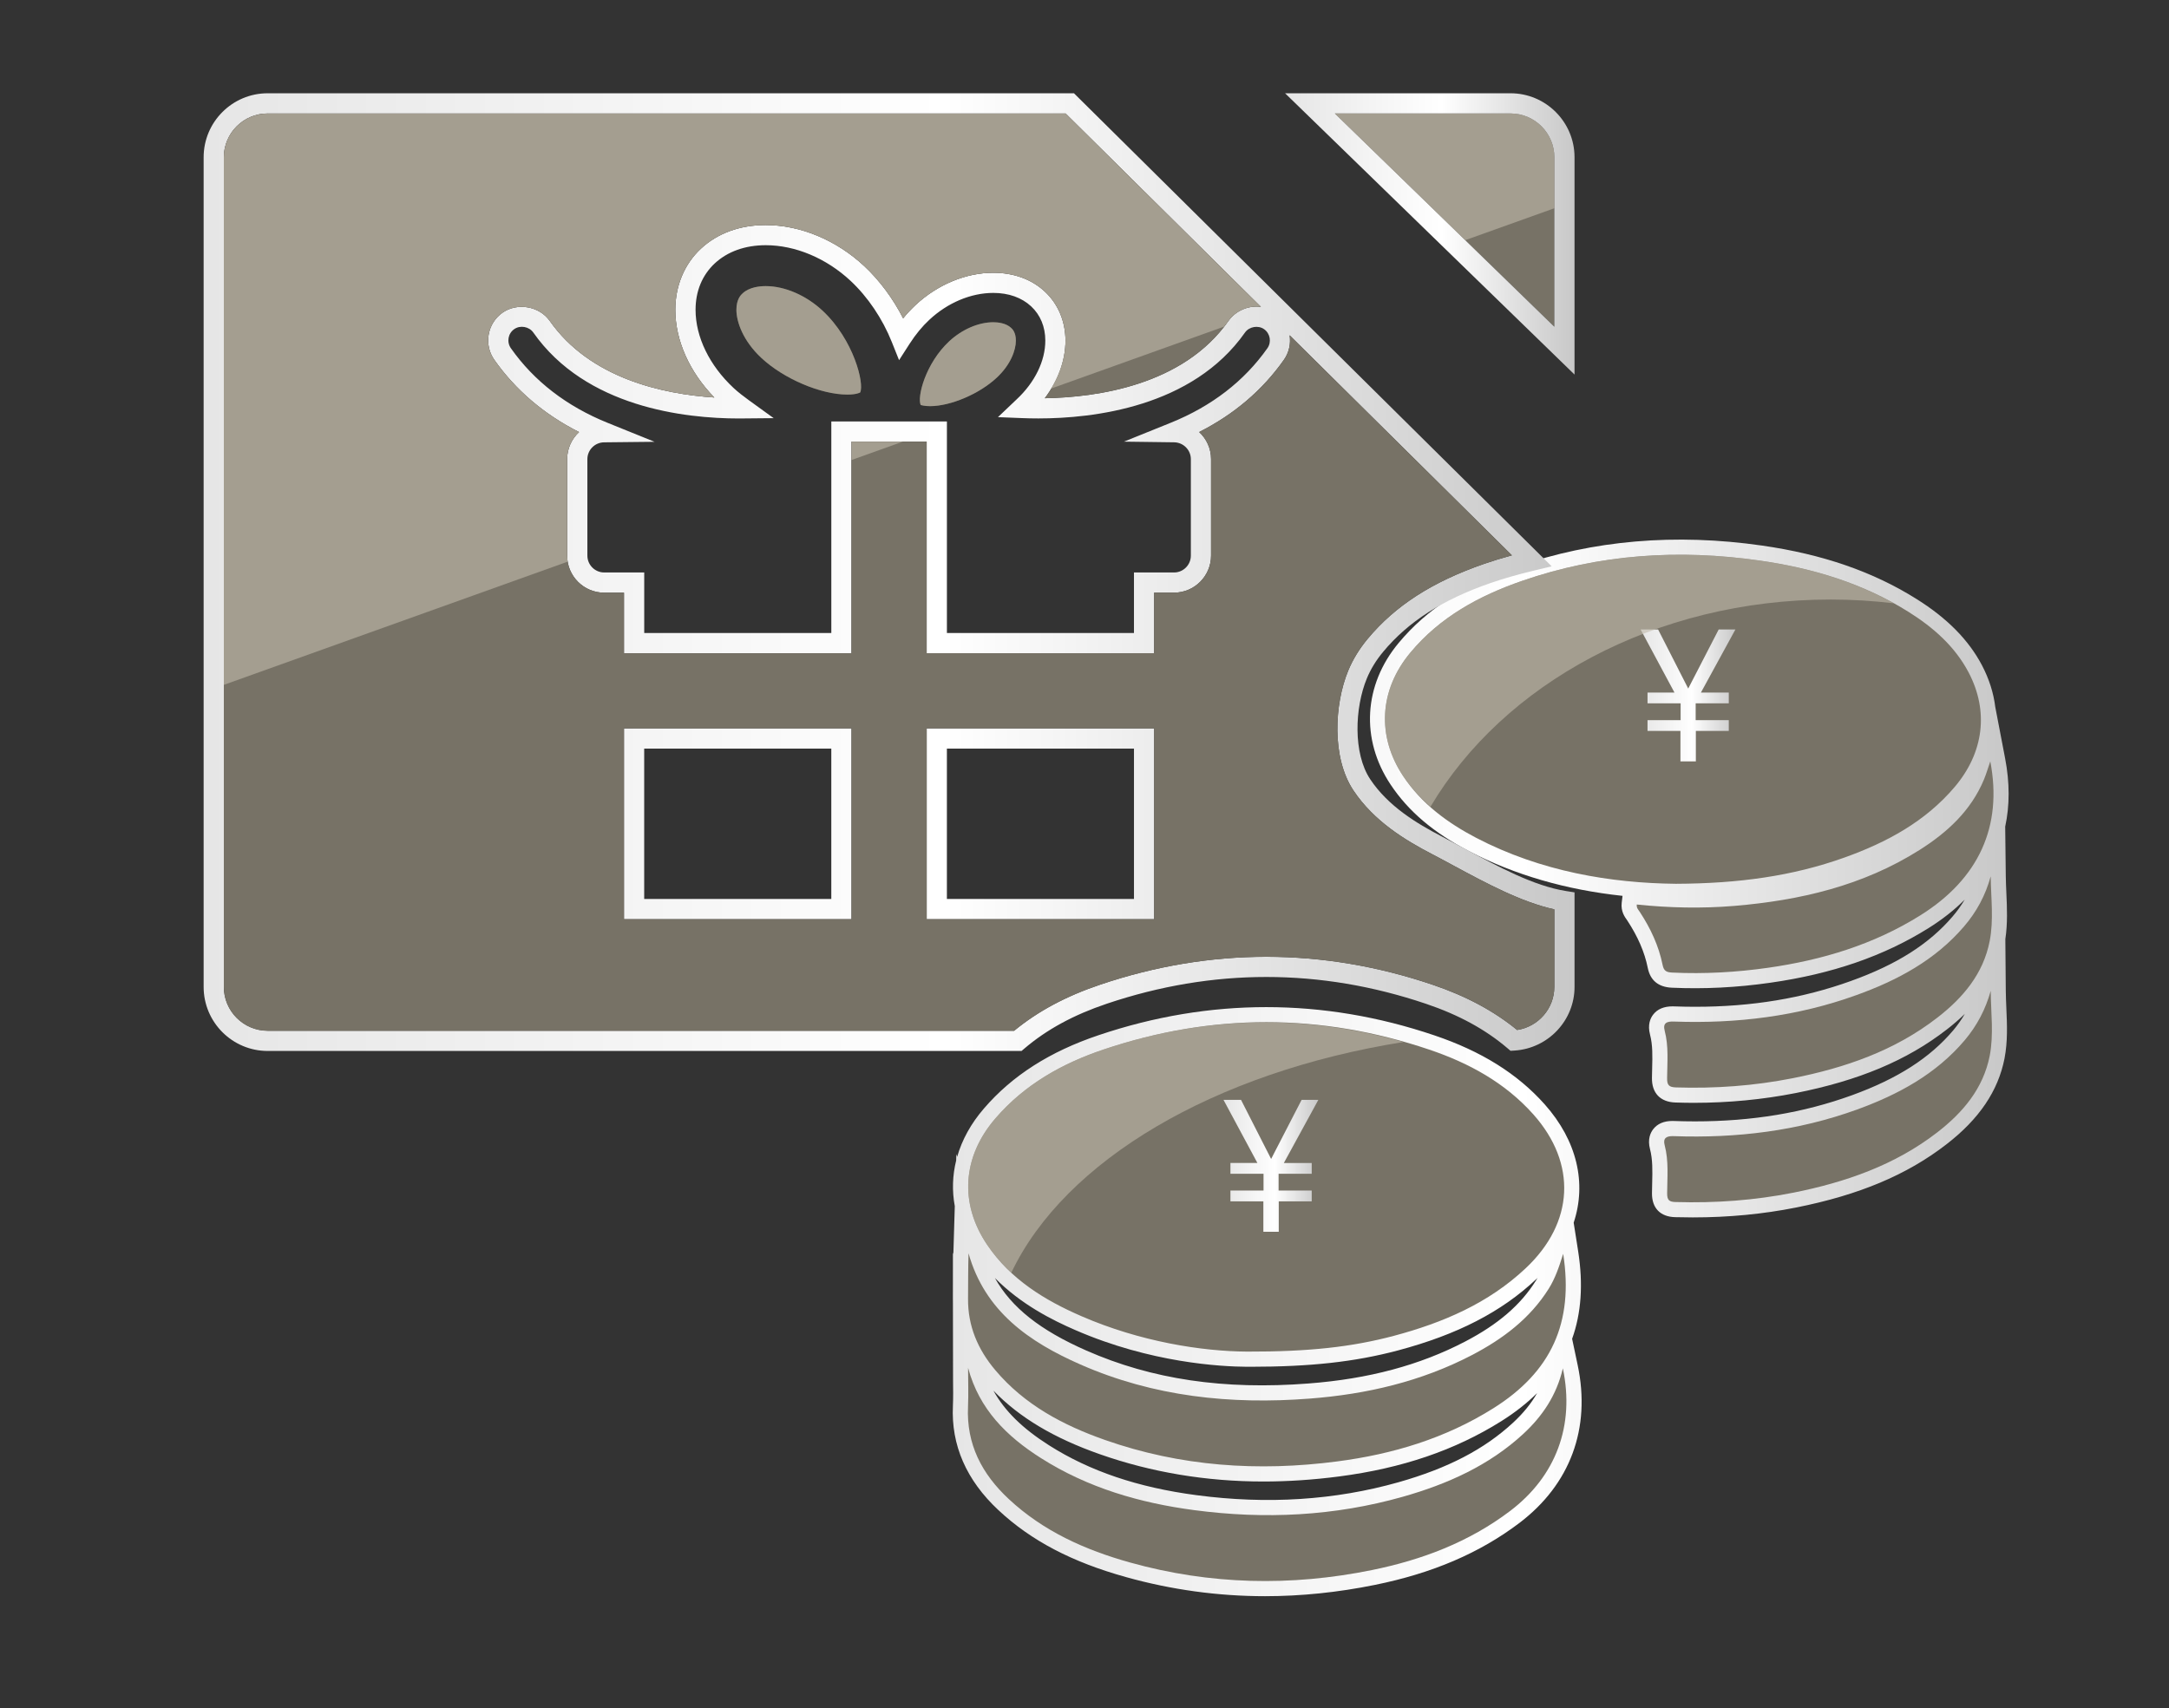 <?xml version="1.0" encoding="utf-8"?>
<!-- Generator: Adobe Illustrator 16.0.0, SVG Export Plug-In . SVG Version: 6.00 Build 0)  -->
<!DOCTYPE svg PUBLIC "-//W3C//DTD SVG 1.1//EN" "http://www.w3.org/Graphics/SVG/1.1/DTD/svg11.dtd">
<svg version="1.1" id="Layer_1" xmlns="http://www.w3.org/2000/svg" xmlns:xlink="http://www.w3.org/1999/xlink" x="0px" y="0px"
	 width="107.354px" height="84.559px" viewBox="0 0 107.354 84.559" enable-background="new 0 0 107.354 84.559"
	 xml:space="preserve">
<rect x="0" y="0" width="107.354" height="84.559" fill="#333333" stroke="none"/>
<path fill="#777266" d="M49.162,15.952c-0.729,0-1.543,0.352-2.178,0.939c-1.188,1.108-1.6,2.776-1.412,3.162l0.001-0.002
	c0.024,0,0.165,0.055,0.457,0.055c1.021,0,2.438-0.604,3.298-1.404c0.704-0.655,0.953-1.381,0.953-1.841
	c0-0.411-0.178-0.578-0.237-0.631C49.785,15.989,49.382,15.952,49.162,15.952z"/>
<path fill="#777266" d="M37.897,14.163c-0.283,0-0.808,0.046-1.142,0.359c-0.074,0.066-0.307,0.282-0.307,0.812
	c0,0.597,0.325,1.536,1.233,2.383c1.108,1.035,2.94,1.816,4.262,1.816c0.464,0,0.628-0.104,0.63-0.104
	c0.216-0.429-0.312-2.607-1.862-4.051C39.895,14.619,38.843,14.163,37.897,14.163z"/>
<g>
	<path fill="#777266" d="M76.931,7.786c0-1.196-0.973-2.169-2.169-2.169h-8.694l10.863,10.558V7.786z"/>
	<linearGradient id="SVGID_1_" gradientUnits="userSpaceOnUse" x1="63.605" y1="11.579" x2="77.931" y2="11.579">
		<stop  offset="0" style="stop-color:#E6E6E6"/>
		<stop  offset="0.54" style="stop-color:#FFFFFF"/>
		<stop  offset="1" style="stop-color:#C8C8C8"/>
	</linearGradient>
	<path fill="url(#SVGID_1_)" d="M77.931,18.542L63.605,4.617h11.157c1.747,0,3.169,1.421,3.169,3.169V18.542z M66.068,5.617
		l10.863,10.558V7.786c0-1.196-0.973-2.169-2.169-2.169H66.068z"/>
</g>
<g>
	<g>
		<linearGradient id="SVGID_2_" gradientUnits="userSpaceOnUse" x1="47.156" y1="52.865" x2="99.419" y2="52.865">
			<stop  offset="0" style="stop-color:#E6E6E6"/>
			<stop  offset="0.54" style="stop-color:#FFFFFF"/>
			<stop  offset="1" style="stop-color:#C8C8C8"/>
		</linearGradient>
		<path fill="url(#SVGID_2_)" d="M62.615,79.017c-2.321,0-4.635-0.317-6.879-0.944c-2.688-0.748-4.696-1.802-6.319-3.316
			c-1.587-1.481-2.346-3.219-2.253-5.162c0.018-0.416,0.012-0.836,0.007-1.258L47.165,64.5c-0.002-0.074-0.002-0.149-0.002-0.225
			l0.002-2.271l0.021,0.078c0-0.021,0.001-0.041,0.002-0.062l0.069-2.311c-0.139-0.754-0.116-1.516,0.068-2.26l0.01-0.322
			l0.039,0.14c0.238-0.837,0.681-1.646,1.327-2.394c1.402-1.629,3.26-2.816,5.679-3.629c5.493-1.852,11.106-1.851,16.602,0.006
			c2.331,0.785,4.12,1.902,5.469,3.415c1.612,1.81,2.084,3.912,1.438,5.861l0.223,1.427c0.252,1.617,0.154,3.055-0.3,4.323
			l0.276,1.308c0.658,3.122-0.366,5.895-2.885,7.807c-1.961,1.486-4.302,2.49-7.158,3.068
			C66.224,78.829,64.397,79.017,62.615,79.017z M48.745,70.83c0.205,1.029,0.766,1.962,1.695,2.828
			c1.44,1.346,3.251,2.289,5.699,2.97c3.739,1.044,7.647,1.166,11.608,0.362c2.629-0.534,4.771-1.448,6.548-2.794
			c1.203-0.913,1.983-2.071,2.309-3.39c-0.211,0.248-0.442,0.488-0.695,0.723c-1.606,1.484-3.601,2.529-6.276,3.289
			c-3.342,0.945-6.904,1.175-10.61,0.684c-3.118-0.41-5.704-1.29-7.904-2.689C50.149,72.199,49.364,71.545,48.745,70.83z
			 M49.169,68.842c0.561,1.012,1.449,1.878,2.752,2.705c2.012,1.279,4.399,2.087,7.296,2.469c3.504,0.465,6.859,0.25,10.005-0.641
			c2.44-0.692,4.241-1.629,5.667-2.947c0.503-0.467,0.896-0.947,1.19-1.465c-0.503,0.5-1.093,0.963-1.771,1.389
			c-2.288,1.438-4.915,2.333-8.032,2.738c-1.271,0.166-2.531,0.25-3.746,0.25c-0.001,0-0.001,0-0.001,0
			c-2.817,0-5.538-0.453-8.085-1.348C52.166,71.192,50.47,70.182,49.169,68.842z M48.74,65.162c0.148,0.77,0.51,1.488,1.095,2.182
			c1.177,1.395,2.799,2.422,5.105,3.232c2.387,0.839,4.94,1.264,7.589,1.264h0.001c1.15,0,2.346-0.08,3.553-0.238
			c2.897-0.376,5.327-1.201,7.428-2.521c1.702-1.066,2.707-2.328,3.076-3.925c-0.842,0.997-1.94,1.835-3.383,2.588
			c-2.426,1.265-5.148,1.997-8.322,2.239c-4.432,0.344-8.243-0.226-11.708-1.749C51.683,67.578,49.995,66.672,48.74,65.162z
			 M49.241,63.263c0.823,1.474,2.255,2.595,4.537,3.598c3.235,1.423,6.804,1.951,10.989,1.626c2.969-0.227,5.502-0.904,7.744-2.073
			c1.638-0.854,2.752-1.813,3.508-3.019c0.027-0.043,0.055-0.088,0.08-0.133c-0.021,0.02-0.042,0.039-0.062,0.06
			c-1.723,1.622-3.899,2.744-6.853,3.531c-2.132,0.565-4.317,0.807-7.309,0.807c-0.001,0,0,0-0.001,0h-0.146
			c-1.316-0.007-4.775-0.197-8.494-1.812C52.082,65.349,50.534,64.574,49.241,63.263z M62.673,51.351
			c-2.595,0-5.225,0.442-7.815,1.315c-2.156,0.725-3.798,1.766-5.021,3.187c-1.418,1.642-1.547,3.592-0.354,5.353
			c0.916,1.354,2.256,2.36,4.348,3.266c3.466,1.505,6.682,1.682,7.903,1.688h0.141c2.893,0,4.898-0.219,6.924-0.757
			c2.703-0.72,4.676-1.729,6.209-3.173c2.102-1.979,2.223-4.435,0.324-6.566c-1.171-1.313-2.75-2.292-4.83-2.992
			C67.907,51.795,65.273,51.351,62.673,51.351z M83.782,60.266L83.782,60.266c-0.285,0-0.571-0.004-0.857-0.012
			c-0.74-0.012-1.168-0.443-1.161-1.186c0.001-0.17,0.005-0.342,0.01-0.516c0.015-0.592,0.028-1.15-0.108-1.67
			c-0.125-0.48,0.017-0.799,0.158-0.982c0.209-0.271,0.53-0.409,0.954-0.409c0.424,0.014,0.765,0.021,1.106,0.021
			c2.838,0,5.383-0.424,7.781-1.295c2.261-0.822,3.854-1.845,5.012-3.215c0.217-0.258,0.406-0.527,0.57-0.811
			c-0.271,0.265-0.568,0.523-0.895,0.775c-1.963,1.524-4.341,2.524-7.484,3.146c-1.622,0.319-3.316,0.482-5.037,0.482l0,0
			c-0.301,0-0.602-0.006-0.902-0.016c-0.755-0.022-1.181-0.471-1.166-1.23l0.01-0.471c0.016-0.59,0.03-1.146-0.105-1.66
			c-0.127-0.489,0.014-0.81,0.156-0.992c0.208-0.271,0.532-0.407,0.963-0.407l0.119,0.003c0.33,0.012,0.666,0.018,1.001,0.018
			c2.8,0,5.319-0.418,7.704-1.277c2.268-0.815,3.865-1.828,5.029-3.189c0.23-0.268,0.43-0.547,0.602-0.839
			c-0.51,0.513-1.109,0.984-1.794,1.413c-2.208,1.382-4.771,2.267-7.837,2.703c-1.65,0.236-3.272,0.318-4.876,0.244
			c-0.659-0.034-1.055-0.363-1.179-0.978c-0.156-0.781-0.49-1.553-1.021-2.36c-0.11-0.152-0.321-0.435-0.269-0.87l0.041-0.338
			c-2.8-0.3-5.342-1.038-7.58-2.203c-1.773-0.925-3.014-1.976-3.901-3.308c-1.491-2.24-1.337-4.927,0.401-7.011
			c1.396-1.676,3.258-2.877,5.859-3.78c3.766-1.306,7.836-1.655,12.123-1.039c3.002,0.43,5.505,1.296,7.652,2.647
			c1.513,0.948,2.572,2.021,3.236,3.279c0.354,0.676,0.573,1.369,0.658,2.062l0.489,2.552c0.23,1.2,0.229,2.328,0.003,3.373
			l0.029,2.452c0.004,0.283,0.016,0.566,0.029,0.85c0.033,0.734,0.066,1.492-0.051,2.267l0.022,2.553
			c0.003,0.293,0.016,0.585,0.028,0.877c0.036,0.804,0.072,1.634-0.092,2.485c-0.318,1.607-1.256,2.992-2.869,4.24
			c-1.953,1.513-4.316,2.508-7.438,3.131C87.273,60.102,85.548,60.266,83.782,60.266z M83.27,58.761
			c0.181,0.004,0.347,0.005,0.513,0.005l0,0c1.668,0,3.294-0.154,4.834-0.461c2.885-0.576,5.049-1.48,6.812-2.846
			c1.332-1.031,2.068-2.093,2.314-3.342c0.005-0.023,0.01-0.047,0.014-0.07c-1.328,1.54-3.104,2.679-5.58,3.58
			c-2.754,1-5.719,1.453-8.959,1.377c0.081,0.547,0.068,1.074,0.055,1.587L83.27,58.761z M83.269,53.088
			c0.197,0.006,0.379,0.008,0.562,0.008c1.623,0,3.221-0.153,4.746-0.455c2.906-0.574,5.084-1.482,6.855-2.859
			c1.334-1.033,2.066-2.094,2.31-3.34c0.005-0.021,0.009-0.041,0.012-0.062c-1.337,1.551-3.13,2.693-5.635,3.594
			c-2.747,0.99-5.681,1.434-8.901,1.359c0.082,0.548,0.068,1.074,0.055,1.586L83.269,53.088z M82.978,47.403
			c0.323,0.014,0.615,0.02,0.906,0.02c1.146,0,2.328-0.086,3.515-0.256c2.854-0.406,5.227-1.222,7.253-2.491
			c1.678-1.049,2.713-2.366,3.098-3.937c-0.604,0.714-1.377,1.362-2.346,1.975c-2.595,1.64-5.615,2.555-9.507,2.879
			c-1.153,0.096-2.346,0.109-3.579,0.041C82.62,46.221,82.839,46.807,82.978,47.403z M83.15,28.211
			c-2.623,0-5.172,0.421-7.572,1.253c-2.332,0.809-3.983,1.865-5.197,3.323c-1.316,1.578-1.431,3.528-0.305,5.219
			c0.741,1.113,1.805,2.006,3.345,2.809c2.71,1.41,5.917,2.146,9.531,2.186c3.165-0.014,5.738-0.414,8.097-1.259
			c2.314-0.832,3.946-1.874,5.135-3.279c1.242-1.472,1.451-3.187,0.588-4.829c-0.544-1.032-1.404-1.892-2.705-2.708
			c-1.968-1.238-4.279-2.033-7.069-2.434C85.692,28.306,84.398,28.211,83.15,28.211z"/>
		<path fill="#777266" d="M61.73,66.909c3.059,0.008,5.181-0.229,7.261-0.781c2.418-0.645,4.676-1.604,6.531-3.353
			c2.388-2.25,2.537-5.178,0.369-7.611c-1.398-1.568-3.196-2.546-5.149-3.204c-5.365-1.812-10.758-1.812-16.123-0.005
			c-2.047,0.688-3.906,1.731-5.35,3.408c-1.631,1.888-1.801,4.204-0.407,6.263c1.151,1.701,2.833,2.737,4.671,3.533
			C56.434,66.419,59.493,66.898,61.73,66.909z M82.948,43.751c3.09-0.013,5.77-0.377,8.353-1.303
			c2.08-0.747,3.994-1.773,5.454-3.501c1.427-1.689,1.693-3.733,0.68-5.662c-0.682-1.292-1.751-2.229-2.972-2.994
			c-2.254-1.418-4.745-2.165-7.36-2.54c-4.001-0.575-7.938-0.323-11.771,1.005c-2.12,0.735-4.06,1.787-5.528,3.552
			c-1.535,1.84-1.674,4.131-0.354,6.114c0.912,1.368,2.192,2.312,3.623,3.059C76.279,43.149,79.734,43.716,82.948,43.751z
			 M47.915,67.713c0,0.639,0.024,1.279-0.003,1.917c-0.089,1.865,0.691,3.342,2.016,4.577c1.713,1.599,3.789,2.525,6.01,3.144
			c3.95,1.103,7.948,1.188,11.958,0.374c2.479-0.503,4.81-1.383,6.853-2.931c2.251-1.709,3.204-4.213,2.604-7.056
			c-0.314,1.345-1.016,2.371-1.954,3.24c-1.706,1.577-3.77,2.493-5.972,3.118c-3.386,0.958-6.829,1.123-10.307,0.662
			c-2.699-0.355-5.28-1.104-7.601-2.579C49.83,71.109,48.464,69.766,47.915,67.713z M77.369,62.069
			c-0.203,0.649-0.395,1.214-0.715,1.726c-0.931,1.482-2.276,2.49-3.797,3.284c-2.515,1.311-5.221,1.941-8.033,2.156
			c-3.911,0.304-7.729-0.096-11.349-1.688c-2.526-1.11-4.728-2.621-5.538-5.505c-0.022,0.745-0.018,1.494-0.024,2.241
			c-0.014,1.356,0.484,2.52,1.349,3.544c1.448,1.717,3.357,2.729,5.431,3.457c3.734,1.312,7.584,1.572,11.487,1.062
			c2.745-0.356,5.357-1.139,7.73-2.63C76.767,67.925,77.903,65.487,77.369,62.069z M81.012,44.777
			c-0.021,0.178,0.087,0.267,0.15,0.368c0.531,0.81,0.938,1.675,1.128,2.623c0.062,0.308,0.199,0.363,0.479,0.378
			c1.587,0.074,3.165-0.013,4.735-0.237c2.68-0.382,5.229-1.147,7.545-2.598c2.883-1.802,4.078-4.401,3.46-7.62
			c-0.114,0.322-0.199,0.625-0.319,0.911c-0.646,1.54-1.815,2.61-3.188,3.478c-2.798,1.768-5.916,2.494-9.169,2.766
			C84.226,44.979,82.617,44.943,81.012,44.777z M98.53,49.049c-0.253,0.913-0.678,1.722-1.279,2.437
			c-1.426,1.688-3.295,2.696-5.329,3.437c-2.935,1.065-5.979,1.431-9.089,1.32c-0.362-0.014-0.532,0.103-0.441,0.449
			c0.208,0.789,0.127,1.588,0.123,2.384c-0.003,0.345,0.111,0.424,0.433,0.429c1.958,0.057,3.896-0.082,5.816-0.464
			c2.572-0.514,5.021-1.358,7.125-2.988c1.265-0.979,2.271-2.166,2.592-3.789C98.685,51.201,98.539,50.127,98.53,49.049z
			 M98.529,43.382c-0.256,0.938-0.698,1.756-1.318,2.479c-1.435,1.676-3.308,2.674-5.345,3.406
			c-2.906,1.048-5.918,1.413-8.994,1.304c-0.369-0.017-0.581,0.063-0.479,0.456c0.203,0.771,0.127,1.557,0.12,2.337
			c-0.007,0.354,0.091,0.456,0.44,0.467c1.94,0.062,3.864-0.078,5.77-0.454c2.593-0.513,5.055-1.359,7.17-3.003
			c1.264-0.979,2.27-2.165,2.586-3.789C98.685,45.528,98.541,44.451,98.529,43.382z"/>
	</g>
</g>
<g>
	<linearGradient id="SVGID_3_" gradientUnits="userSpaceOnUse" x1="81.201" y1="34.425" x2="85.895" y2="34.425">
		<stop  offset="0" style="stop-color:#E6E6E6"/>
		<stop  offset="0.54" style="stop-color:#FFFFFF"/>
		<stop  offset="1" style="stop-color:#C8C8C8"/>
	</linearGradient>
	<path fill="url(#SVGID_3_)" d="M85.895,31.159l-1.708,3.125h1.379v0.533h-1.639v0.832h1.639v0.533h-1.63v1.508h-0.763v-1.508
		h-1.629V35.65h1.638v-0.832h-1.638v-0.533h1.334l-1.677-3.125h0.866l1.491,2.926l1.509-2.926H85.895z"/>
</g>
<g>
	<linearGradient id="SVGID_4_" gradientUnits="userSpaceOnUse" x1="60.558" y1="57.712" x2="65.251" y2="57.712">
		<stop  offset="0" style="stop-color:#E6E6E6"/>
		<stop  offset="0.54" style="stop-color:#FFFFFF"/>
		<stop  offset="1" style="stop-color:#C8C8C8"/>
	</linearGradient>
	<path fill="url(#SVGID_4_)" d="M65.251,54.447l-1.707,3.125h1.379v0.533h-1.639v0.832h1.639v0.533h-1.631v1.508h-0.762V59.47h-1.63
		v-0.533h1.638v-0.832h-1.638v-0.533h1.335l-1.678-3.125h0.867l1.49,2.926l1.509-2.926H65.251z"/>
</g>
<g>
	<linearGradient id="SVGID_5_" gradientUnits="userSpaceOnUse" x1="10.079" y1="28.322" x2="77.931" y2="28.322">
		<stop  offset="0" style="stop-color:#E6E6E6"/>
		<stop  offset="0.54" style="stop-color:#FFFFFF"/>
		<stop  offset="1" style="stop-color:#C8C8C8"/>
	</linearGradient>
	<path fill="url(#SVGID_5_)" d="M50.561,52.026H13.248c-1.748,0-3.169-1.422-3.169-3.17V7.786c0-1.748,1.421-3.169,3.169-3.169
		h39.908l0.146,0.145L76.8,28.036l-0.873,0.209c-0.812,0.195-1.518,0.397-2.156,0.618c-2.378,0.826-4.064,1.906-5.309,3.4
		c-0.348,0.417-0.621,0.862-0.811,1.323c-0.594,1.438-0.693,3.697,0.168,4.991c0.891,1.336,2.292,2.182,3.545,2.833
		c0.356,0.186,0.723,0.383,1.096,0.584c1.699,0.916,3.455,1.863,5.049,2.115l0.422,0.067v4.68c0,1.659-1.303,3.043-2.966,3.15
		l-0.202,0.013l-0.154-0.131c-1.094-0.932-2.41-1.649-4.026-2.195c-5.236-1.771-10.565-1.771-15.804-0.005
		c-1.638,0.551-2.972,1.276-4.077,2.218L50.561,52.026z M13.248,5.617c-1.196,0-2.169,0.973-2.169,2.169v41.069
		c0,1.196,0.973,2.17,2.169,2.17h36.947c1.175-0.967,2.572-1.716,4.265-2.285c5.442-1.836,10.999-1.835,16.442,0.006
		c1.658,0.561,3.03,1.295,4.188,2.242c1.046-0.16,1.84-1.062,1.84-2.132v-3.839c-1.643-0.362-3.39-1.305-4.945-2.143
		c-0.369-0.2-0.73-0.395-1.082-0.578c-1.366-0.709-2.899-1.641-3.916-3.166c-1.086-1.63-0.943-4.27-0.26-5.926
		c0.229-0.554,0.553-1.086,0.967-1.582c1.364-1.639,3.191-2.816,5.749-3.705c0.431-0.149,0.89-0.291,1.388-0.426L63.829,16.597
		c0.063,0.413-0.025,0.849-0.283,1.216c-1.059,1.502-2.466,2.701-4.194,3.574c0.362,0.336,0.589,0.814,0.589,1.341v4.775
		c0,1.012-0.822,1.836-1.834,1.836h-0.982v2.996h-11.26V21.863h-3.721v10.474h-11.26V29.34h-0.98c-1.011,0-1.834-0.824-1.834-1.836
		v-4.773c0-0.528,0.227-1.007,0.588-1.342c-1.73-0.875-3.137-2.074-4.192-3.574c-0.533-0.757-0.35-1.806,0.407-2.338
		c0.734-0.514,1.826-0.32,2.338,0.409c1.997,2.843,5.585,3.623,8.144,3.791c-1.231-1.261-1.931-2.825-1.931-4.34
		c0-1.19,0.45-2.266,1.267-3.028c0.825-0.765,1.932-1.169,3.205-1.169c1.716,0,3.494,0.74,4.88,2.031
		c0.758,0.707,1.424,1.605,1.925,2.586c0.195-0.238,0.399-0.457,0.611-0.655c1.09-1.016,2.493-1.6,3.85-1.6
		c1.015,0,1.898,0.323,2.555,0.934c0.657,0.613,1.019,1.475,1.019,2.428c0,0.976-0.365,1.975-1.024,2.85
		c2.561-0.043,6.845-0.632,9.088-3.826c0.36-0.51,0.996-0.781,1.608-0.697l-9.664-9.571H13.248z M46.865,31.336h9.26V28.34h1.982
		c0.46,0,0.834-0.375,0.834-0.836v-4.775c0-0.453-0.37-0.827-0.825-0.833l-2.487-0.033l2.307-0.931
		c2.03-0.818,3.643-2.061,4.793-3.693c0.214-0.305,0.141-0.729-0.164-0.944c-0.293-0.205-0.738-0.128-0.945,0.167
		c-2.6,3.7-7.523,4.252-10.227,4.252c-0.299,0-0.576-0.006-0.827-0.017l-1.173-0.047l0.926-0.881c0.902-0.841,1.418-1.9,1.418-2.907
		c0-0.682-0.242-1.269-0.7-1.696c-0.468-0.435-1.117-0.666-1.874-0.666c-1.106,0-2.261,0.485-3.167,1.332
		c-0.351,0.326-0.678,0.724-0.973,1.182l-0.524,0.815l-0.36-0.9c-0.462-1.156-1.188-2.231-2.042-3.029
		c-1.203-1.12-2.733-1.762-4.198-1.762c-1.015,0-1.888,0.312-2.523,0.901c-0.62,0.579-0.949,1.373-0.949,2.296
		c0,1.345,0.685,2.754,1.877,3.867c0.229,0.213,0.489,0.413,0.757,0.607l1.232,0.891l-1.717,0.016
		c-2.686,0-7.581-0.553-10.181-4.257c-0.207-0.294-0.65-0.374-0.945-0.165c-0.306,0.214-0.379,0.638-0.164,0.944
		c1.147,1.63,2.76,2.874,4.792,3.695l2.318,0.937l-2.5,0.027c-0.454,0.005-0.824,0.378-0.824,0.833v4.773
		c0,0.461,0.374,0.836,0.834,0.836h1.98v2.996h9.26V20.863h5.721V31.336z M57.126,45.503h-11.26v-9.445h11.26V45.503z
		 M46.866,44.503h9.26v-7.445h-9.26V44.503z M42.145,45.503H30.884v-9.445h11.261V45.503z M31.884,44.503h9.261v-7.445h-9.261
		V44.503z"/>
	<path fill="#777266" d="M70.903,48.746c1.658,0.561,3.03,1.295,4.188,2.242c1.046-0.16,1.84-1.062,1.84-2.132v-3.839
		c-1.643-0.362-3.39-1.305-4.945-2.143c-0.369-0.2-0.73-0.395-1.082-0.578c-1.366-0.709-2.899-1.641-3.916-3.166
		c-1.086-1.63-0.943-4.27-0.26-5.926c0.229-0.554,0.553-1.086,0.967-1.582c1.364-1.639,3.191-2.816,5.749-3.705
		c0.431-0.149,0.89-0.291,1.388-0.426L63.829,16.597c0.063,0.413-0.025,0.849-0.283,1.216c-1.059,1.502-2.466,2.701-4.194,3.574
		c0.362,0.336,0.589,0.814,0.589,1.341v4.775c0,1.012-0.822,1.836-1.834,1.836h-0.982v2.996h-11.26V21.863h-3.721v10.474h-11.26
		V29.34h-0.98c-1.011,0-1.834-0.824-1.834-1.836v-4.773c0-0.528,0.227-1.007,0.588-1.342c-1.73-0.875-3.137-2.074-4.192-3.574
		c-0.533-0.757-0.35-1.806,0.407-2.338c0.734-0.514,1.826-0.32,2.338,0.409c1.997,2.843,5.585,3.623,8.144,3.791
		c-1.231-1.261-1.931-2.825-1.931-4.34c0-1.19,0.45-2.266,1.267-3.028c0.825-0.765,1.932-1.169,3.205-1.169
		c1.716,0,3.494,0.74,4.88,2.031c0.758,0.707,1.424,1.605,1.925,2.586c0.195-0.238,0.399-0.457,0.611-0.655
		c1.09-1.016,2.493-1.6,3.85-1.6c1.015,0,1.898,0.323,2.555,0.934c0.657,0.613,1.019,1.475,1.019,2.428
		c0,0.976-0.365,1.975-1.024,2.85c2.561-0.043,6.845-0.632,9.088-3.826c0.36-0.51,0.996-0.781,1.608-0.697l-9.664-9.571H13.248
		c-1.196,0-2.169,0.973-2.169,2.169v41.069c0,1.196,0.973,2.17,2.169,2.17h36.947c1.175-0.967,2.572-1.716,4.265-2.285
		C59.903,46.905,65.459,46.906,70.903,48.746z M42.145,45.503H30.884v-9.445h11.261V45.503z M45.866,45.503v-9.445h11.26v9.445
		H45.866z"/>
</g>
<path opacity="0.6" fill="#C1BAAC" d="M70.802,39.936c3.594-6.075,11.11-10.257,19.806-10.257c1.062,0,2.105,0.066,3.127,0.187
	c-2.058-1.143-4.295-1.779-6.632-2.114c-4.001-0.575-7.938-0.323-11.771,1.005c-2.12,0.735-4.06,1.787-5.528,3.552
	c-1.535,1.84-1.674,4.131-0.354,6.114C69.837,39.001,70.3,39.491,70.802,39.936z"/>
<path opacity="0.6" fill="#C1BAAC" d="M50.056,63.002C52.7,57.44,60.1,53.075,69.464,51.583c-4.943-1.403-9.906-1.292-14.846,0.372
	c-2.047,0.688-3.906,1.731-5.35,3.408c-1.631,1.888-1.801,4.204-0.407,6.263C49.212,62.145,49.617,62.595,50.056,63.002z"/>
<g>
	<polygon opacity="0.6" fill="#C1BAAC" points="42.144,21.863 42.144,22.773 44.684,21.863 	"/>
	<path opacity="0.6" fill="#C1BAAC" d="M28.1,27.803c-0.016-0.098-0.03-0.197-0.03-0.299v-4.773c0-0.528,0.227-1.007,0.588-1.342
		c-1.73-0.875-3.137-2.074-4.192-3.574c-0.533-0.757-0.35-1.806,0.407-2.338c0.734-0.514,1.826-0.32,2.338,0.409
		c1.997,2.843,5.585,3.623,8.144,3.791c-1.231-1.261-1.931-2.825-1.931-4.34c0-1.19,0.45-2.266,1.267-3.028
		c0.825-0.765,1.932-1.169,3.205-1.169c1.716,0,3.494,0.74,4.88,2.031c0.758,0.707,1.424,1.605,1.925,2.586
		c0.195-0.238,0.399-0.457,0.611-0.655c1.09-1.016,2.493-1.6,3.85-1.6c1.015,0,1.898,0.323,2.555,0.934
		c0.657,0.613,1.019,1.475,1.019,2.428c0,0.804-0.26,1.62-0.716,2.373l8.56-3.066c0.074-0.095,0.151-0.184,0.221-0.283
		c0.36-0.51,0.996-0.781,1.608-0.697l-9.664-9.571H13.248c-1.196,0-2.169,0.973-2.169,2.169v26.114L28.1,27.803z"/>
</g>
<path opacity="0.6" fill="#C1BAAC" d="M76.931,10.31V7.786c0-1.196-0.973-2.169-2.169-2.169h-8.694l6.454,6.272L76.931,10.31z"/>
<path opacity="0.6" fill="#C1BAAC" d="M49.162,15.952c-0.729,0-1.543,0.352-2.178,0.939c-1.188,1.108-1.6,2.776-1.412,3.162
	l0.001-0.002c0.024,0,0.165,0.055,0.457,0.055c1.021,0,2.438-0.604,3.298-1.404c0.704-0.655,0.953-1.381,0.953-1.841
	c0-0.411-0.178-0.578-0.237-0.631C49.785,15.989,49.382,15.952,49.162,15.952z"/>
<path opacity="0.6" fill="#C1BAAC" d="M37.897,14.163c-0.283,0-0.808,0.046-1.142,0.359c-0.074,0.066-0.307,0.282-0.307,0.812
	c0,0.597,0.325,1.536,1.233,2.383c1.108,1.035,2.94,1.816,4.262,1.816c0.464,0,0.628-0.104,0.63-0.104
	c0.216-0.429-0.312-2.607-1.862-4.051C39.895,14.619,38.843,14.163,37.897,14.163z"/>
</svg>
